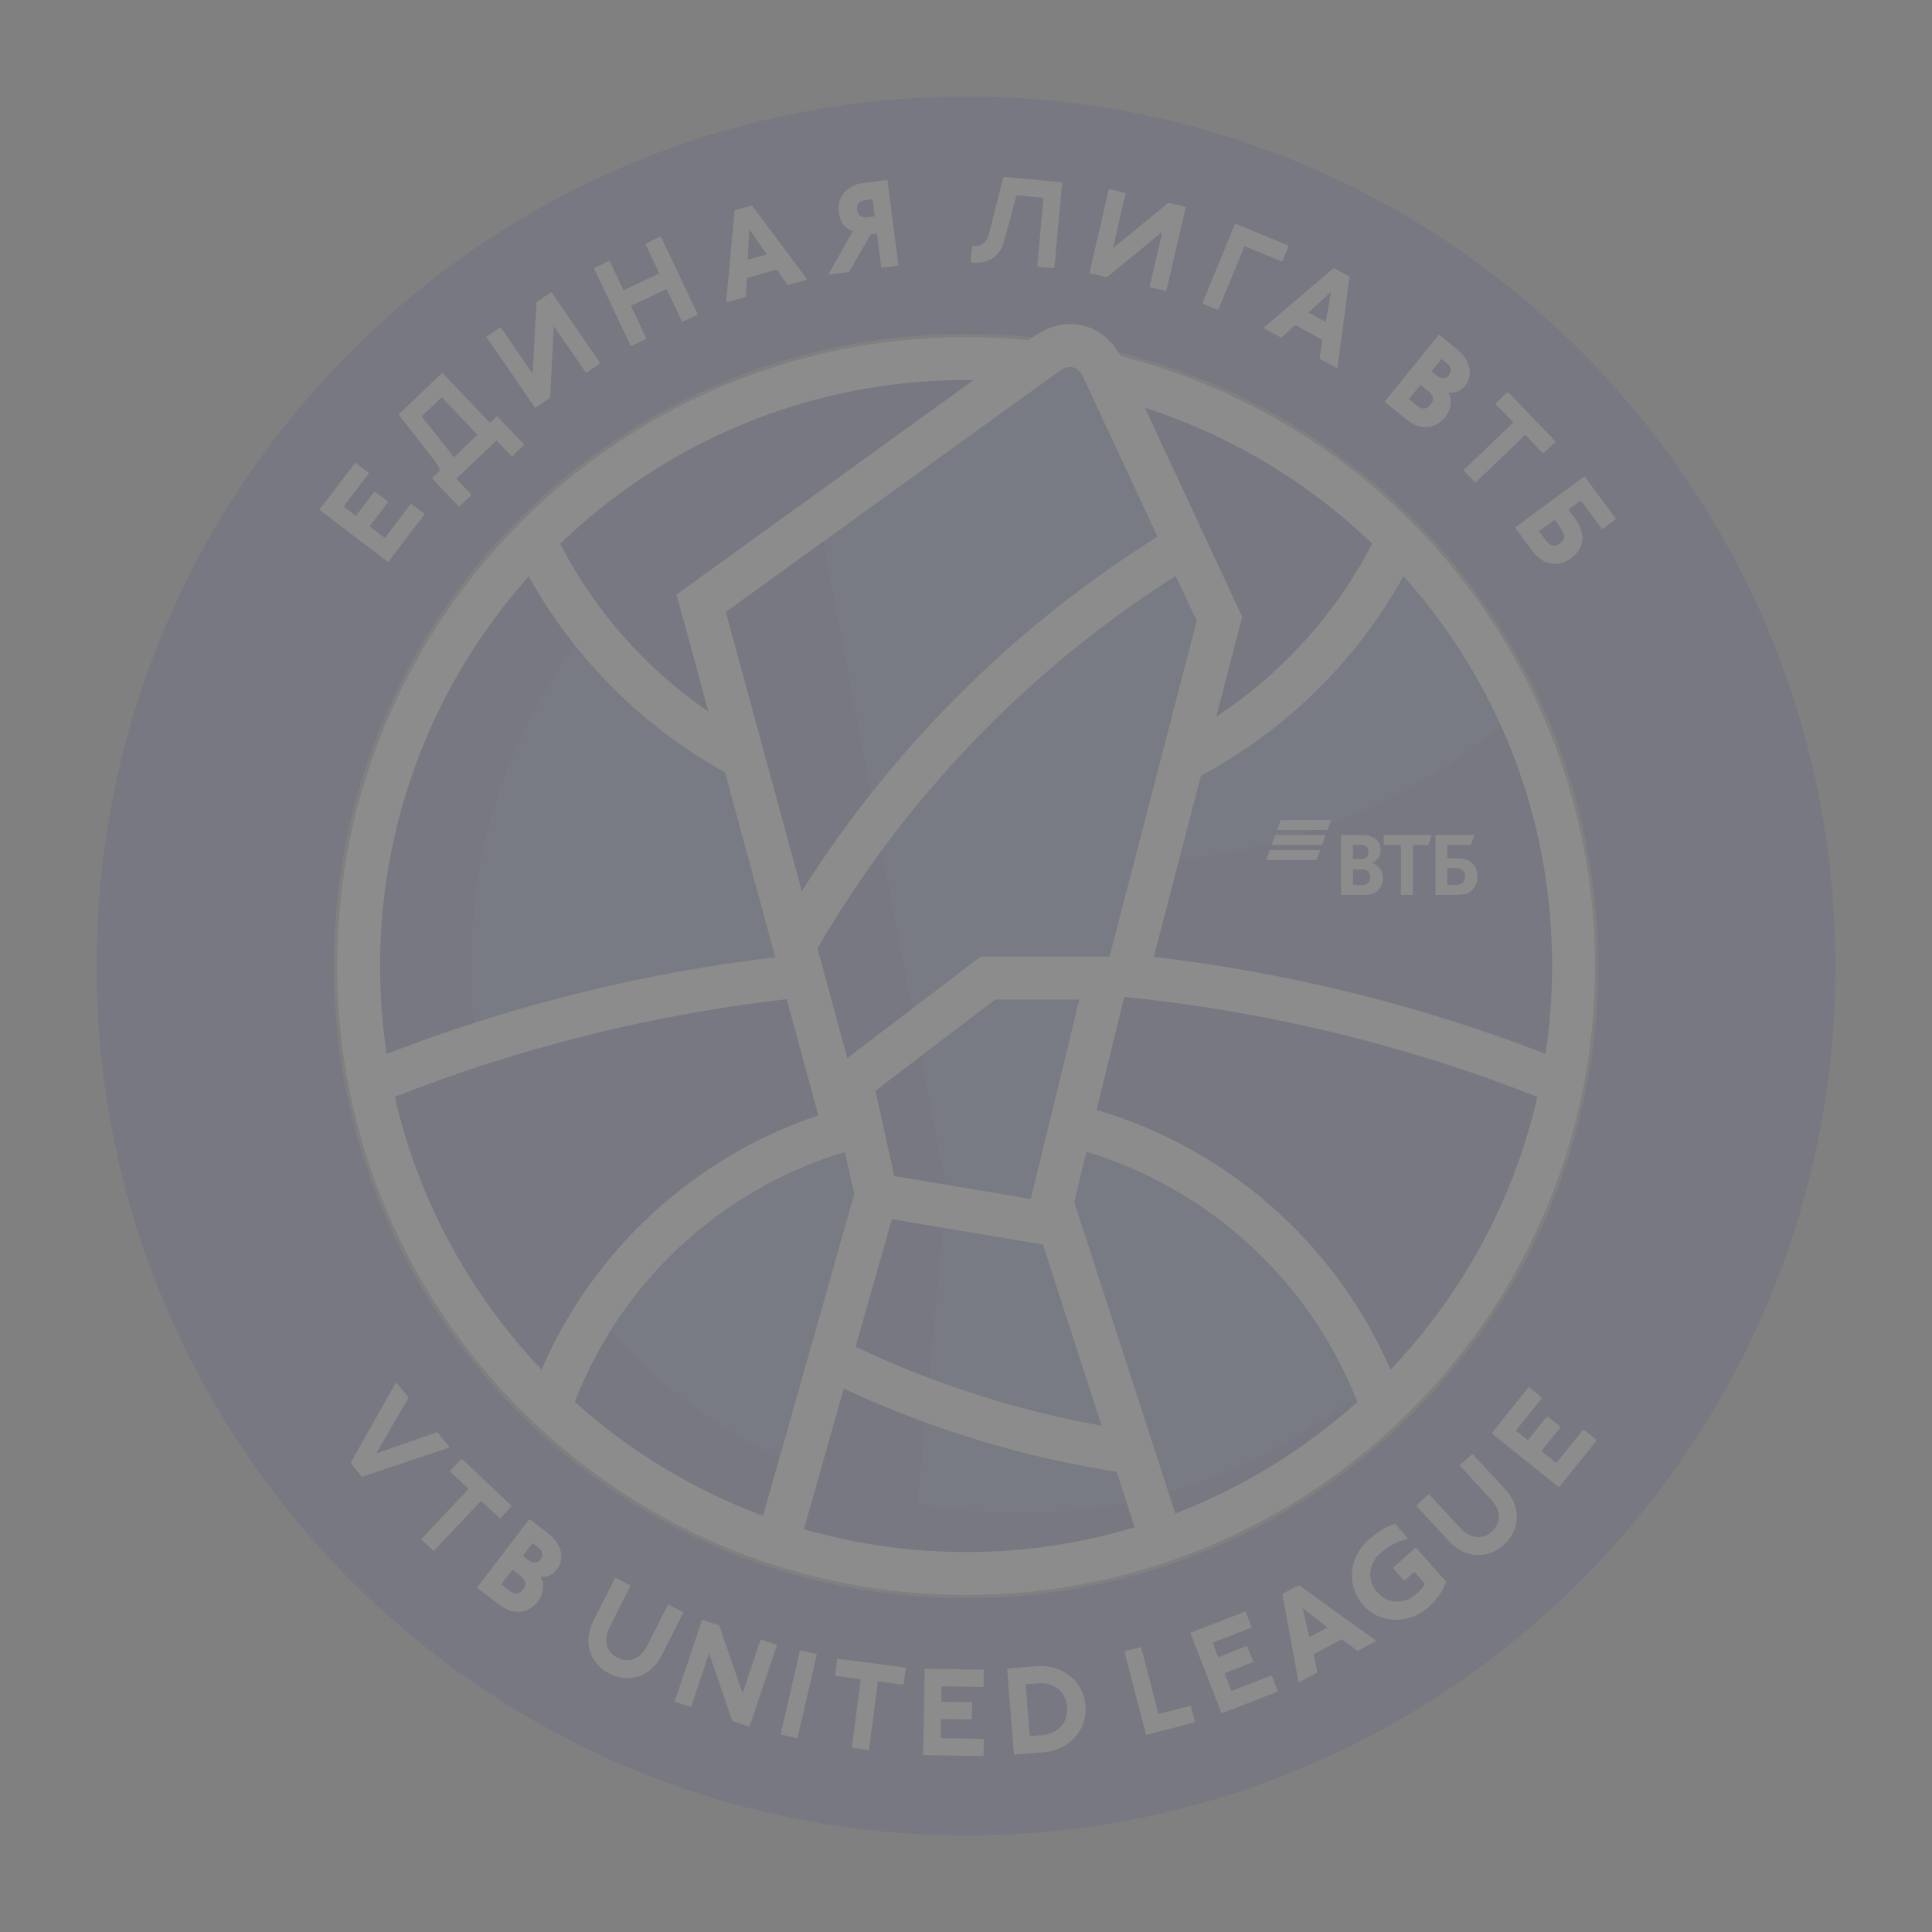 <svg width="200" height="200" viewBox="0 0 200 200" fill="none" xmlns="http://www.w3.org/2000/svg">
<rect x="0" y="0" width="200" height="200" fill="#808080" stroke="none"/>
<g opacity="0.1">
<path d="M101.524 99.023H114.86L123.891 64.282L121.717 59.614C109.912 67.095 99.589 76.741 91.321 87.96L94.452 104.411L101.524 99.023Z" fill="#3D4EA9"/>
<path d="M119.828 55.555L112.097 38.953C111.832 38.457 111.458 38.117 111.066 38.018C110.573 37.895 110.037 38.158 109.671 38.407L85.248 56.043L90.208 82.109C98.476 71.666 108.502 62.656 119.828 55.555Z" fill="#3D4EA9"/>
<path d="M106.708 124.122L111.74 103.46H103.022L95.38 109.283L97.923 122.645L106.708 124.122Z" fill="#3D4EA9"/>
<path d="M114.051 147.598L107.963 128.833L97.678 127.103L96.222 142.676C101.996 144.856 107.957 146.501 114.051 147.598Z" fill="#3D4EA9"/>
<path d="M87.71 109.548L94.452 104.411L91.321 87.96C88.906 91.237 86.665 94.648 84.615 98.179L87.71 109.548Z" fill="#2B368C"/>
<path d="M83.005 92.27C85.225 88.752 87.632 85.362 90.208 82.109L85.246 56.043L75.131 63.347L83.005 92.27Z" fill="#2B368C"/>
<path d="M92.568 121.744L97.923 122.645L95.38 109.283L90.619 112.91L92.568 121.744Z" fill="#2B368C"/>
<path d="M88.568 139.423C91.079 140.614 93.632 141.699 96.222 142.676L97.677 127.103L92.317 126.201L88.568 139.423Z" fill="#2B368C"/>
<path d="M105.385 156.588C109.227 156.588 112.978 156.2 116.605 155.471L117.461 158.109L115.594 152.356C108.823 151.292 102.202 149.581 95.794 147.245L95.009 155.635C98.373 156.259 101.84 156.588 105.385 156.588Z" fill="#3D4EA9"/>
<path d="M117.462 158.109C117.119 158.212 116.776 158.313 116.43 158.41C116.776 158.313 117.119 158.212 117.462 158.109Z" fill="#2A3C90"/>
<path d="M116.605 155.471C112.979 156.201 109.227 156.588 105.386 156.588C101.84 156.588 98.373 156.259 95.01 155.635L95.794 147.245C92.932 146.203 90.113 145.035 87.342 143.745L84.797 152.724L83.215 158.306C83.772 158.467 84.333 158.618 84.896 158.763C85.01 158.791 85.125 158.82 85.239 158.848C85.725 158.971 86.214 159.086 86.705 159.197C86.755 159.208 86.806 159.222 86.858 159.233C86.945 159.253 87.033 159.272 87.121 159.29C87.257 159.32 87.392 159.35 87.529 159.378C87.704 159.415 87.878 159.451 88.054 159.487C88.164 159.508 88.275 159.529 88.385 159.55C88.594 159.591 88.802 159.632 89.011 159.67C89.048 159.676 89.085 159.685 89.123 159.691C89.182 159.702 89.241 159.714 89.301 159.725C89.437 159.748 89.573 159.769 89.709 159.793C89.989 159.84 90.269 159.888 90.55 159.932C90.6 159.94 90.649 159.949 90.699 159.956C90.754 159.965 90.809 159.972 90.865 159.981C90.951 159.995 91.038 160.006 91.124 160.018C91.403 160.059 91.684 160.1 91.965 160.137C92.005 160.142 92.046 160.148 92.087 160.153C92.906 160.26 93.731 160.355 94.561 160.429V160.423C96.356 160.584 98.174 160.667 100.011 160.667C102.381 160.667 104.718 160.531 107.017 160.267C107.052 160.262 107.087 160.258 107.12 160.255C107.619 160.195 108.115 160.131 108.611 160.06C108.654 160.054 108.697 160.048 108.741 160.043C108.777 160.037 108.814 160.033 108.85 160.027C109.31 159.96 109.767 159.886 110.224 159.808C110.434 159.772 110.644 159.735 110.854 159.696C111.095 159.653 111.337 159.607 111.578 159.56H111.58C112.09 159.461 112.597 159.356 113.104 159.244C113.168 159.23 113.232 159.216 113.297 159.202C113.298 159.202 113.299 159.201 113.3 159.201C114.354 158.965 115.398 158.701 116.43 158.41C116.774 158.313 117.119 158.212 117.462 158.109L116.605 155.471Z" fill="#2B368C"/>
<path d="M62.373 63.236C70.268 54.008 81.081 47.353 93.383 44.696L100.789 39.348C100.529 39.344 100.271 39.337 100.011 39.337C96.875 39.337 93.794 39.575 90.786 40.034C90.754 40.039 90.722 40.044 90.69 40.049C90.24 40.118 89.793 40.192 89.348 40.272C89.198 40.299 89.051 40.327 88.902 40.355C88.576 40.415 88.252 40.476 87.929 40.541C87.679 40.592 87.43 40.647 87.182 40.7C86.965 40.747 86.747 40.793 86.53 40.842C86.192 40.919 85.855 41.001 85.52 41.083C85.397 41.113 85.273 41.142 85.151 41.173C84.734 41.278 84.316 41.388 83.902 41.503C83.866 41.513 83.83 41.522 83.793 41.532C73.963 44.263 65.129 49.412 57.974 56.294C59.236 58.737 60.713 61.057 62.373 63.236Z" fill="#2B378C"/>
<path d="M48.799 100.002C48.799 87.608 52.787 76.147 59.544 66.825C57.752 64.576 56.139 62.179 54.738 59.656C48.552 66.59 43.933 74.951 41.435 84.173C41.389 84.347 41.34 84.521 41.294 84.695C41.242 84.896 41.194 85.096 41.143 85.297C41.07 85.592 40.997 85.884 40.929 86.178C40.898 86.308 40.87 86.438 40.841 86.568C40.756 86.941 40.674 87.314 40.596 87.69C40.581 87.763 40.566 87.837 40.552 87.912C40.462 88.351 40.378 88.791 40.299 89.234C40.294 89.255 40.292 89.277 40.288 89.298C39.669 92.772 39.346 96.349 39.346 100.002C39.346 103.096 39.578 106.138 40.025 109.108C43.022 107.947 46.048 106.877 49.104 105.894C48.903 103.957 48.799 101.992 48.799 100.002Z" fill="#2B378C"/>
<path d="M60.249 134.131C55.045 127.259 51.376 119.164 49.746 110.351C46.758 111.329 43.795 112.39 40.864 113.544C40.87 113.568 40.874 113.591 40.879 113.616C41.022 114.234 41.174 114.849 41.335 115.46C41.358 115.547 41.383 115.635 41.407 115.723C41.564 116.309 41.727 116.891 41.902 117.469C41.913 117.505 41.923 117.541 41.934 117.578C44.716 126.752 49.616 135.015 56.064 141.793C57.231 139.095 58.636 136.534 60.249 134.131Z" fill="#2B378C"/>
<path d="M78.995 156.919L80.694 150.93C74.031 147.693 68.1 143.187 63.212 137.726C61.755 140.048 60.505 142.522 59.497 145.124C65.144 150.2 71.745 154.234 78.995 156.919Z" fill="#2B378C"/>
<path d="M141.821 56.71C141.898 56.567 141.977 56.424 142.053 56.279C141.987 56.216 141.921 56.152 141.856 56.09C141.57 55.818 141.281 55.548 140.989 55.282C140.886 55.186 140.784 55.092 140.68 54.998C140.301 54.657 139.918 54.319 139.531 53.985C139.51 53.968 139.489 53.95 139.468 53.931C133.784 49.068 127.234 45.272 120.196 42.78C120.05 42.728 119.901 42.68 119.755 42.629C119.385 42.501 119.015 42.375 118.644 42.255C118.599 42.24 118.554 42.228 118.509 42.213L119.952 45.313C128.113 47.482 135.549 51.426 141.821 56.71Z" fill="#2B378C"/>
<path d="M140.516 145.126C140.441 144.931 140.359 144.738 140.28 144.544C134.602 148.998 128.053 152.389 120.929 154.421L121.661 156.675C128.658 153.993 135.037 150.051 140.516 145.126Z" fill="#2B378C"/>
<path d="M62.373 63.236C65.446 67.27 69.153 70.809 73.347 73.684L70.043 61.549L93.382 44.696C81.081 47.353 70.268 54.008 62.373 63.236Z" fill="#2B378C"/>
<path d="M128.587 63.855L125.898 74.201C132.571 69.82 138.08 63.778 141.821 56.71C135.549 51.426 128.114 47.481 119.953 45.313L128.587 63.855Z" fill="#2B378C"/>
<path d="M80.694 150.928L88.438 123.616L87.473 119.245C77.295 122.305 68.737 128.921 63.212 137.727C68.1 143.187 74.031 147.692 80.694 150.928Z" fill="#3D4EA9"/>
<path d="M84.722 115.466L81.445 103.429C70.647 104.666 60.033 106.988 49.746 110.351C51.376 119.164 55.045 127.259 60.249 134.131C66.069 125.46 74.625 118.858 84.722 115.466Z" fill="#2B378C"/>
<path d="M49.104 105.894C59.229 102.635 69.659 100.355 80.266 99.097L75.051 79.945C69.059 76.634 63.786 72.146 59.544 66.825C52.787 76.147 48.799 87.608 48.799 100.002C48.799 101.992 48.903 103.958 49.104 105.894Z" fill="#3D4EA9"/>
<path d="M112.467 119.224L111.199 124.429L120.929 154.421C128.053 152.391 134.602 148.998 140.28 144.544C135.349 132.417 125.006 122.984 112.467 119.224Z" fill="#3D4EA9"/>
<path d="M116.372 103.194L113.518 114.909C120.56 116.979 127.09 120.675 132.514 125.691C137.333 130.148 141.185 135.56 143.822 141.523C143.863 141.615 143.906 141.705 143.946 141.798C144.975 140.716 145.96 139.592 146.908 138.436C152.761 131.309 157.027 122.832 159.151 113.545C145.45 108.151 131.076 104.674 116.372 103.194Z" fill="#2B378C"/>
<path d="M41.902 117.469C41.729 116.891 41.564 116.309 41.407 115.723C41.563 116.309 41.729 116.891 41.902 117.469Z" fill="white"/>
<path d="M41.335 115.46C41.174 114.849 41.022 114.234 40.879 113.616C41.022 114.235 41.175 114.848 41.335 115.46Z" fill="white"/>
<path d="M90.864 159.981C90.809 159.974 90.753 159.965 90.698 159.956C90.753 159.965 90.809 159.974 90.864 159.981Z" fill="white"/>
<path d="M108.85 160.027C108.77 160.038 108.69 160.049 108.611 160.06C108.69 160.049 108.77 160.038 108.85 160.027Z" fill="white"/>
<path d="M110.854 159.696C110.645 159.735 110.434 159.772 110.224 159.808C110.434 159.772 110.645 159.735 110.854 159.696Z" fill="white"/>
<path d="M107.12 160.255C107.085 160.258 107.052 160.262 107.017 160.267C107.052 160.262 107.085 160.258 107.12 160.255Z" fill="white"/>
<path d="M113.104 159.244C112.597 159.356 112.09 159.461 111.578 159.56C112.09 159.461 112.597 159.356 113.104 159.244Z" fill="white"/>
<path d="M89.301 159.725C89.241 159.714 89.182 159.702 89.123 159.691C89.182 159.702 89.241 159.715 89.301 159.725Z" fill="white"/>
<path d="M88.054 159.486C87.861 159.447 87.668 159.408 87.475 159.367C87.668 159.408 87.861 159.449 88.054 159.486Z" fill="white"/>
<path d="M90.69 40.049C90.722 40.044 90.754 40.039 90.786 40.034C90.754 40.039 90.722 40.044 90.69 40.049Z" fill="white"/>
<path d="M88.902 40.355C89.051 40.327 89.198 40.299 89.348 40.272C89.198 40.298 89.051 40.327 88.902 40.355Z" fill="white"/>
<path d="M118.644 42.255C119.015 42.375 119.385 42.501 119.756 42.629C119.385 42.502 119.016 42.375 118.644 42.255Z" fill="white"/>
<path d="M140.989 55.282C141.282 55.548 141.57 55.818 141.856 56.09C141.57 55.818 141.28 55.548 140.989 55.282Z" fill="white"/>
<path d="M139.531 53.985C139.919 54.318 140.301 54.656 140.68 54.998C140.301 54.656 139.919 54.318 139.531 53.985Z" fill="white"/>
<path d="M87.181 40.7C87.43 40.647 87.679 40.592 87.929 40.541C87.679 40.592 87.43 40.647 87.181 40.7Z" fill="white"/>
<path d="M85.52 41.083C85.855 41.001 86.192 40.919 86.53 40.842C86.192 40.919 85.855 41.001 85.52 41.083Z" fill="white"/>
<path d="M83.902 41.502C84.316 41.388 84.734 41.278 85.151 41.173C84.734 41.278 84.318 41.389 83.902 41.502Z" fill="white"/>
<path d="M160.62 102.605C160.616 102.695 160.612 102.786 160.607 102.876C160.612 102.786 160.616 102.695 160.62 102.605Z" fill="white"/>
<path d="M160.359 106.215C160.338 106.421 160.318 106.625 160.294 106.829C160.318 106.625 160.338 106.421 160.359 106.215Z" fill="white"/>
<path d="M160.466 105.052C160.453 105.22 160.439 105.387 160.423 105.553C160.439 105.387 160.453 105.22 160.466 105.052Z" fill="white"/>
<path d="M160.554 103.842C160.547 103.975 160.537 104.109 160.528 104.243C160.537 104.109 160.547 103.975 160.554 103.842Z" fill="white"/>
<path d="M122.073 88.915L119.435 99.063C133.354 100.687 146.966 104.053 159.995 109.107C160.091 108.463 160.178 107.815 160.255 107.163C160.267 107.052 160.282 106.941 160.294 106.829C160.318 106.625 160.338 106.419 160.359 106.215C160.381 105.995 160.403 105.774 160.424 105.553C160.439 105.387 160.453 105.22 160.466 105.052C160.489 104.783 160.51 104.514 160.528 104.243C160.537 104.109 160.547 103.975 160.554 103.842C160.574 103.52 160.593 103.199 160.608 102.877C160.613 102.786 160.616 102.695 160.62 102.605C160.639 102.193 160.652 101.78 160.661 101.366C160.661 101.361 160.662 101.356 160.662 101.351C160.671 100.901 160.678 100.453 160.678 100.002C160.678 91.246 158.863 82.82 155.36 75.073C146.106 82.66 134.64 87.647 122.073 88.915Z" fill="#2B378C"/>
<path d="M147.362 62.072C146.693 61.238 146.001 60.425 145.29 59.63C145.289 59.631 145.288 59.633 145.287 59.636C145.257 59.688 145.226 59.739 145.196 59.792C140.364 68.447 133.082 75.619 124.312 80.299L122.073 88.915C134.639 87.647 146.106 82.66 155.359 75.073C153.281 70.476 150.607 66.117 147.362 62.072Z" fill="#3D4EA9"/>
<path fill-rule="evenodd" clip-rule="evenodd" d="M100 165.445C63.856 165.445 34.556 136.144 34.556 100C34.556 63.855 63.856 34.554 100 34.554C136.145 34.554 165.446 63.855 165.446 100C165.446 136.144 136.145 165.445 100 165.445ZM100 10C50.295 10 10 50.294 10 100C10 149.705 50.295 190 100 190C149.706 190 190 149.705 190 100C190 50.294 149.706 10 100 10Z" fill="#2B378C"/>
<path fill-rule="evenodd" clip-rule="evenodd" d="M41.059 143.163L40.967 143.157L36.323 151.38L36.318 151.469L37.454 152.85L37.545 152.86L46.5 149.856L46.51 149.765L45.288 148.289L45.199 148.279L38.957 150.452L42.27 144.733L42.277 144.644L41.059 143.163Z" fill="white"/>
<path fill-rule="evenodd" clip-rule="evenodd" d="M47.832 151.039L47.741 151.041L46.599 152.248L46.602 152.339L48.506 154.136L43.635 159.293L43.638 159.381L44.845 160.522L44.935 160.521L49.806 155.366L51.712 157.164L51.8 157.161L52.942 155.955L52.939 155.864L47.832 151.039Z" fill="white"/>
<path fill-rule="evenodd" clip-rule="evenodd" d="M53.047 162.498L53.859 163.119C54.365 163.508 54.567 163.982 54.141 164.541C53.715 165.097 53.204 165.029 52.698 164.641L51.886 164.024L53.047 162.498ZM55.138 159.756L55.648 160.143C56.206 160.568 56.265 161.017 55.956 161.423C55.644 161.831 55.197 161.889 54.638 161.462L54.132 161.074L55.138 159.756ZM54.851 157.285L54.762 157.299L49.415 164.31L49.429 164.397L51.714 166.142C53.033 167.152 54.632 167.164 55.715 165.74C56.298 164.977 56.383 163.917 55.965 163.2C56.53 163.306 57.182 163.082 57.646 162.471C58.575 161.251 58.05 159.73 56.731 158.719L54.851 157.285Z" fill="white"/>
<path fill-rule="evenodd" clip-rule="evenodd" d="M63.739 163.353L63.653 163.382L61.437 167.773C60.254 170.111 61.16 172.286 63.1 173.264C65.04 174.245 67.328 173.681 68.508 171.343L70.724 166.951L70.698 166.865L69.212 166.117L69.128 166.144L67.027 170.31C66.249 171.848 65.016 172.158 63.936 171.611C62.851 171.065 62.371 169.89 63.148 168.349L65.25 164.187L65.219 164.103L63.739 163.353Z" fill="white"/>
<path fill-rule="evenodd" clip-rule="evenodd" d="M72.741 167.693L72.66 167.735L69.857 176.093L69.896 176.173L71.472 176.702L71.552 176.662L73.399 171.151L75.795 178.084L75.891 178.184L77.528 178.734L77.61 178.693L80.413 170.334L80.374 170.253L78.797 169.723L78.719 169.767L76.87 175.278L74.478 168.342L74.376 168.24L72.741 167.693Z" fill="white"/>
<path fill-rule="evenodd" clip-rule="evenodd" d="M82.879 170.851L82.8 170.897L80.823 179.488L80.871 179.568L82.489 179.942L82.565 179.893L84.546 171.299L84.496 171.225L82.879 170.851Z" fill="white"/>
<path fill-rule="evenodd" clip-rule="evenodd" d="M86.736 171.72L86.665 171.775L86.453 173.421L86.508 173.494L89.104 173.829L88.192 180.862L88.25 180.935L89.895 181.148L89.966 181.093L90.878 174.06L93.474 174.396L93.549 174.341L93.76 172.693L93.706 172.623L86.736 171.72Z" fill="white"/>
<path fill-rule="evenodd" clip-rule="evenodd" d="M95.782 172.747L95.716 172.808L95.561 181.626L95.625 181.686L101.759 181.795L101.821 181.732L101.851 180.073L101.789 180.008L97.38 179.932L97.416 177.949L100.543 178.005L100.609 177.941L100.639 176.281L100.578 176.216L97.447 176.16L97.476 174.564L101.754 174.637L101.817 174.574L101.847 172.914L101.784 172.848L95.782 172.747Z" fill="white"/>
<path fill-rule="evenodd" clip-rule="evenodd" d="M106.174 174.368L107.447 174.263C109.103 174.129 110.339 175.12 110.464 176.712C110.594 178.303 109.532 179.479 107.879 179.615L106.605 179.714L106.174 174.368ZM104.308 172.722L104.251 172.79L104.96 181.58L105.03 181.637L108.021 181.397C110.759 181.175 112.574 179.018 112.374 176.558C112.177 174.101 110.042 172.26 107.302 172.482L104.308 172.722Z" fill="white"/>
<path fill-rule="evenodd" clip-rule="evenodd" d="M116.454 170.936L116.408 171.014L118.625 179.545L118.706 179.592L123.652 178.307L123.699 178.229L123.278 176.62L123.201 176.573L119.924 177.428L118.137 170.564L118.061 170.519L116.454 170.936Z" fill="white"/>
<path fill-rule="evenodd" clip-rule="evenodd" d="M123.277 169.01L123.241 169.092L126.436 177.311L126.518 177.347L132.236 175.125L132.272 175.041L131.669 173.493L131.588 173.458L127.477 175.054L126.759 173.207L129.679 172.074L129.716 171.993L129.112 170.443L129.03 170.407L126.113 171.542L125.534 170.051L129.525 168.501L129.56 168.417L128.958 166.872L128.878 166.835L123.277 169.01Z" fill="white"/>
<path fill-rule="evenodd" clip-rule="evenodd" d="M134.853 166.467L137.424 168.474L135.541 169.483L134.853 166.467ZM132.782 164.986L132.757 165.072L134.423 174.11L134.518 174.132L136.34 173.155L136.364 173.071L135.983 171.26L138.923 169.687L140.483 170.867L140.574 170.889L142.399 169.914L142.424 169.828L134.52 164.127L134.426 164.106L132.782 164.986Z" fill="white"/>
<path fill-rule="evenodd" clip-rule="evenodd" d="M145.724 159.237L144.414 157.753C143.401 158.051 142.548 158.633 141.639 159.438C139.581 161.255 139.397 164.231 141.091 166.145C142.825 168.109 145.807 168.203 147.867 166.382C148.725 165.622 149.324 164.754 149.7 163.735L146.614 160.242L146.523 160.234L144.226 162.266L144.219 162.357L145.323 163.601L145.408 163.606L146.417 162.717L147.516 163.961C147.36 164.27 146.972 164.697 146.637 164.996C145.297 166.18 143.588 165.983 142.573 164.833C141.559 163.685 141.574 161.967 142.864 160.824C143.68 160.104 144.621 159.53 145.719 159.324L145.724 159.237Z" fill="white"/>
<path fill-rule="evenodd" clip-rule="evenodd" d="M146.644 155.825L146.639 155.914L149.981 159.525C151.758 161.451 154.114 161.361 155.707 159.888C157.304 158.411 157.575 156.07 155.798 154.151L152.457 150.536L152.367 150.532L151.148 151.663L151.145 151.753L154.31 155.174C155.482 156.443 155.343 157.703 154.452 158.525C153.559 159.351 152.291 159.393 151.119 158.124L147.956 154.703L147.864 154.7L146.644 155.825Z" fill="white"/>
<path fill-rule="evenodd" clip-rule="evenodd" d="M154.45 148.32L154.458 148.41L161.335 153.928L161.424 153.921L165.265 149.138L165.254 149.048L163.96 148.008L163.868 148.019L161.107 151.453L159.566 150.215L161.527 147.774L161.516 147.683L160.221 146.644L160.131 146.651L158.17 149.092L156.925 148.093L159.604 144.757L159.597 144.665L158.3 143.626L158.212 143.638L154.45 148.32Z" fill="white"/>
<path fill-rule="evenodd" clip-rule="evenodd" d="M33.103 52.716L33.114 52.808L40.123 58.156L40.212 58.147L43.934 53.27L43.923 53.182L42.602 52.173L42.512 52.184L39.838 55.688L38.264 54.487L40.164 52L40.149 51.909L38.829 50.9L38.741 50.913L36.84 53.401L35.572 52.433L38.167 49.031L38.157 48.939L36.836 47.931L36.748 47.945L33.103 52.716Z" fill="white"/>
<path fill-rule="evenodd" clip-rule="evenodd" d="M43.644 43.103L45.726 41.121L49.423 45.01L46.971 47.344C46.795 47.067 46.709 46.977 46.623 46.846L43.644 43.103ZM41.3 42.864L41.298 42.952L45.122 47.867C45.324 48.209 45.459 48.427 45.544 48.7L44.747 49.455V49.547L47.477 52.42H47.564L48.767 51.277L48.771 51.185L47.231 49.566L51.397 45.601L52.938 47.222L53.027 47.224L54.233 46.083L54.236 45.991L51.504 43.118L51.415 43.115L50.721 43.775L45.834 38.639L45.744 38.635L41.3 42.864Z" fill="white"/>
<path fill-rule="evenodd" clip-rule="evenodd" d="M50.388 34.828L50.369 34.914L55.371 42.177L55.459 42.193L56.883 41.215L56.951 41.091L57.333 33.767L60.634 38.556L60.722 38.571L62.089 37.627L62.103 37.542L57.107 30.279L57.015 30.259L55.595 31.24L55.527 31.365L55.141 38.689L51.842 33.899L51.755 33.886L50.388 34.828Z" fill="white"/>
<path fill-rule="evenodd" clip-rule="evenodd" d="M61.543 27.723L61.512 27.808L65.278 35.78L65.362 35.811L66.863 35.103L66.895 35.015L65.312 31.666L69.008 29.918L70.592 33.269L70.678 33.299L72.179 32.591L72.209 32.504L68.444 24.534L68.359 24.501L66.854 25.213L66.825 25.297L68.246 28.3L64.546 30.048L63.127 27.042L63.043 27.013L61.543 27.723Z" fill="white"/>
<path fill-rule="evenodd" clip-rule="evenodd" d="M77.568 23.731L79.367 26.345L77.399 26.901L77.568 23.731ZM76.081 21.762L76.039 21.841L75.172 31.245L75.253 31.291L77.157 30.752L77.201 30.672L77.332 28.779L80.407 27.912L81.507 29.458L81.584 29.503L83.492 28.966L83.534 28.885L77.885 21.32L77.804 21.274L76.081 21.762Z" fill="white"/>
<path fill-rule="evenodd" clip-rule="evenodd" d="M90.322 20.627L90.55 22.4L89.916 22.482C89.218 22.572 88.807 22.367 88.726 21.734C88.645 21.103 88.991 20.799 89.689 20.709L90.322 20.627ZM91.803 18.632L89.332 18.951C87.56 19.179 86.635 20.521 86.823 21.979C86.957 22.995 87.425 23.642 88.299 23.914L85.78 28.364L85.852 28.417L87.877 28.156L87.933 28.085L90.146 24.259L90.779 24.176L91.228 27.663L91.3 27.716L92.946 27.505L93.001 27.433L91.876 18.687L91.803 18.632Z" fill="white"/>
<path fill-rule="evenodd" clip-rule="evenodd" d="M103.98 18.311L103.847 18.366L102.336 24.384C102.068 25.195 101.462 25.523 100.696 25.455L100.628 25.51L100.485 27.079L100.54 27.172C102.194 27.322 103.397 26.792 103.946 24.98L105.217 20.223L108.018 20.479L107.371 27.539L107.427 27.609L109.081 27.759L109.154 27.702L109.953 18.92L109.897 18.852L103.98 18.311Z" fill="white"/>
<path fill-rule="evenodd" clip-rule="evenodd" d="M114.85 19.582L114.777 19.631L112.783 28.22L112.831 28.297L114.511 28.685L114.65 28.651L120.321 23.999L119.008 29.663L119.056 29.739L120.672 30.116L120.748 30.067L122.743 21.478L122.695 21.401L121.012 21.014L120.876 21.047L115.204 25.697L116.518 20.033L116.47 19.959L114.85 19.582Z" fill="white"/>
<path fill-rule="evenodd" clip-rule="evenodd" d="M127.921 23.17L127.836 23.209L124.48 31.36L124.515 31.444L126.05 32.074L126.134 32.04L128.834 25.484L132.676 27.064L132.758 27.029L133.39 25.494L133.356 25.413L127.921 23.17Z" fill="white"/>
<path fill-rule="evenodd" clip-rule="evenodd" d="M137.787 30.21L137.245 33.335L135.452 32.354L137.787 30.21ZM138.1 27.761L138.016 27.787L130.824 33.908L130.847 33.993L132.587 34.941L132.675 34.916L134.088 33.652L136.895 35.181L136.6 37.055L136.623 37.143L138.362 38.093L138.45 38.065L139.699 28.702L139.671 28.619L138.1 27.761Z" fill="white"/>
<path fill-rule="evenodd" clip-rule="evenodd" d="M147.053 39.838L147.846 40.481C148.342 40.883 148.529 41.364 148.086 41.91C147.643 42.457 147.135 42.373 146.637 41.969L145.845 41.326L147.053 39.838ZM149.226 37.159L149.723 37.561C150.266 38.002 150.314 38.452 149.99 38.848C149.669 39.246 149.219 39.294 148.676 38.85L148.18 38.448L149.226 37.159ZM149.012 34.683L148.924 34.693L143.37 41.539L143.379 41.628L145.611 43.441C146.904 44.486 148.498 44.548 149.625 43.156C150.229 42.412 150.348 41.354 149.95 40.623C150.51 40.748 151.167 40.543 151.651 39.946C152.617 38.756 152.138 37.217 150.845 36.169L149.012 34.683Z" fill="white"/>
<path fill-rule="evenodd" clip-rule="evenodd" d="M156.131 40.596L156.041 40.592L154.842 41.745L154.841 41.836L156.657 43.726L151.542 48.638V48.73L152.693 49.927L152.782 49.928L157.896 45.012L159.709 46.901L159.8 46.903L160.999 45.752V45.662L156.131 40.596Z" fill="white"/>
<path fill-rule="evenodd" clip-rule="evenodd" d="M160.926 53.813L161.569 54.689C162.024 55.304 162.084 55.815 161.516 56.234C160.901 56.687 160.432 56.481 159.974 55.861L159.33 54.988L160.926 53.813ZM164.064 49.354L163.975 49.342L156.881 54.572L156.869 54.663L158.613 57.029C159.637 58.415 161.218 58.839 162.659 57.778C164.097 56.715 164.109 55.118 163.085 53.727L162.363 52.751L163.649 51.803L165.81 54.734L165.901 54.748L167.236 53.76L167.25 53.672L164.064 49.354Z" fill="white"/>
<path d="M142.054 89.332V89.355C142.289 89.439 142.513 89.591 142.631 89.686C142.997 89.987 143.157 90.384 143.157 90.899C143.157 91.746 142.706 92.356 141.967 92.551C141.742 92.615 141.507 92.636 141.067 92.636H138.825V86.437H140.809C141.216 86.437 141.494 86.458 141.742 86.524C142.459 86.717 142.932 87.21 142.932 87.993C142.932 88.409 142.783 88.763 142.536 89.001C142.429 89.108 142.278 89.236 142.054 89.332ZM140.069 89.987V91.617H140.926C141.184 91.617 141.42 91.595 141.591 91.434C141.763 91.274 141.837 91.07 141.837 90.801C141.837 90.598 141.784 90.405 141.678 90.265C141.494 90.04 141.269 89.987 140.885 89.987H140.069ZM140.058 88.915H140.754C140.969 88.915 141.076 88.915 141.184 88.882C141.475 88.797 141.655 88.539 141.655 88.185C141.655 87.767 141.463 87.585 141.184 87.499C141.067 87.467 140.948 87.457 140.713 87.457H140.058V88.915ZM145.023 92.636V87.478H143.233V86.437H148.208L147.854 87.478H146.267V92.636H145.023ZM148.595 92.636V86.437H152.626L152.272 87.478H149.826V88.85H150.826C151.629 88.85 152.048 89.043 152.337 89.29C152.563 89.483 152.948 89.912 152.948 90.759C152.948 91.595 152.551 92.057 152.218 92.292C151.832 92.562 151.425 92.636 150.6 92.636H148.595ZM149.826 91.595H150.761C151.115 91.595 151.329 91.51 151.478 91.316C151.555 91.221 151.661 91.049 151.661 90.727C151.661 90.405 151.555 90.18 151.341 90.019C151.211 89.924 151.04 89.869 150.75 89.869H149.826V91.595Z" fill="white"/>
<path d="M137.791 84.888H132.58L132.205 85.921H137.415L137.791 84.888Z" fill="white"/>
<path d="M137.228 86.437H132.017L131.64 87.47H136.852L137.228 86.437Z" fill="white"/>
<path d="M136.665 87.986H131.454L131.076 89.021H136.289L136.665 87.986Z" fill="white"/>
<path d="M143.946 141.797C141.305 135.726 137.406 130.216 132.514 125.691C127.09 120.675 120.56 116.979 113.518 114.909L116.371 103.194C131.076 104.674 145.45 108.151 159.152 113.545C156.683 124.336 151.328 134.04 143.946 141.797ZM83.215 158.307L87.342 143.745C96.318 147.926 105.8 150.817 115.594 152.356L117.461 158.109C111.931 159.774 106.073 160.673 100.007 160.673C94.184 160.673 88.549 159.845 83.215 158.307ZM40.862 113.544C53.877 108.42 67.507 105.025 81.445 103.429L84.722 115.466C71.826 119.798 61.443 129.367 56.064 141.792C48.684 134.035 43.332 124.334 40.862 113.544ZM54.738 59.656C59.448 68.147 66.524 75.235 75.051 79.945L80.266 99.097C66.457 100.734 52.948 104.097 40.02 109.11C39.571 106.138 39.337 103.098 39.337 100.002C39.337 84.524 45.166 70.386 54.738 59.656ZM100.796 39.343L70.043 61.549L73.346 73.684C66.887 69.257 61.572 63.257 57.974 56.294C68.887 45.797 83.706 39.332 100.007 39.332C100.27 39.332 100.534 39.339 100.796 39.343ZM111.067 38.018C111.458 38.117 111.833 38.457 112.097 38.954L119.827 55.555C104.973 64.867 92.351 77.464 83.005 92.27L75.131 63.347L109.67 38.407C110.038 38.158 110.573 37.895 111.067 38.018ZM118.508 42.209C127.293 45.028 135.379 49.868 142.055 56.276C138.311 63.532 132.709 69.73 125.898 74.203L128.587 63.855L118.508 42.209ZM101.524 99.023L87.71 109.548L84.615 98.179C93.682 82.56 106.463 69.281 121.717 59.614L123.891 64.282L114.86 99.023H101.524ZM106.708 124.122L92.568 121.744L90.619 112.91L103.022 103.46H111.74L106.708 124.122ZM111.199 124.429L112.467 119.224C125.208 123.045 135.683 132.718 140.516 145.127C135.037 150.051 128.658 153.993 121.661 156.674L111.199 124.429ZM92.317 126.201L107.963 128.833L114.052 147.598C105.223 146.01 96.676 143.27 88.568 139.423L92.317 126.201ZM87.473 119.245L88.437 123.616L78.995 156.919C71.745 154.234 65.144 150.2 59.497 145.124C64.329 132.656 74.611 123.112 87.473 119.245ZM160.678 100.002C160.678 103.096 160.444 106.136 159.995 109.107C146.965 104.053 133.353 100.686 119.435 99.063L124.313 80.299C133.136 75.589 140.458 68.359 145.29 59.63C146.001 60.425 146.693 61.238 147.362 62.072C156.074 72.933 160.678 86.048 160.678 100.002ZM150.823 59.295C141.972 48.259 129.644 40.331 116.017 36.88C115.151 35.25 113.783 34.126 112.149 33.715C110.501 33.301 108.722 33.674 107.137 34.764L106.503 35.221C104.354 35.009 102.174 34.895 100.007 34.895C64.106 34.895 34.9 64.102 34.9 100.002C34.9 135.902 64.106 165.11 100.007 165.11C135.908 165.11 165.115 135.902 165.115 100.002C165.115 85.243 160.039 70.786 150.823 59.295Z" fill="white"/>
</g>
</svg>
